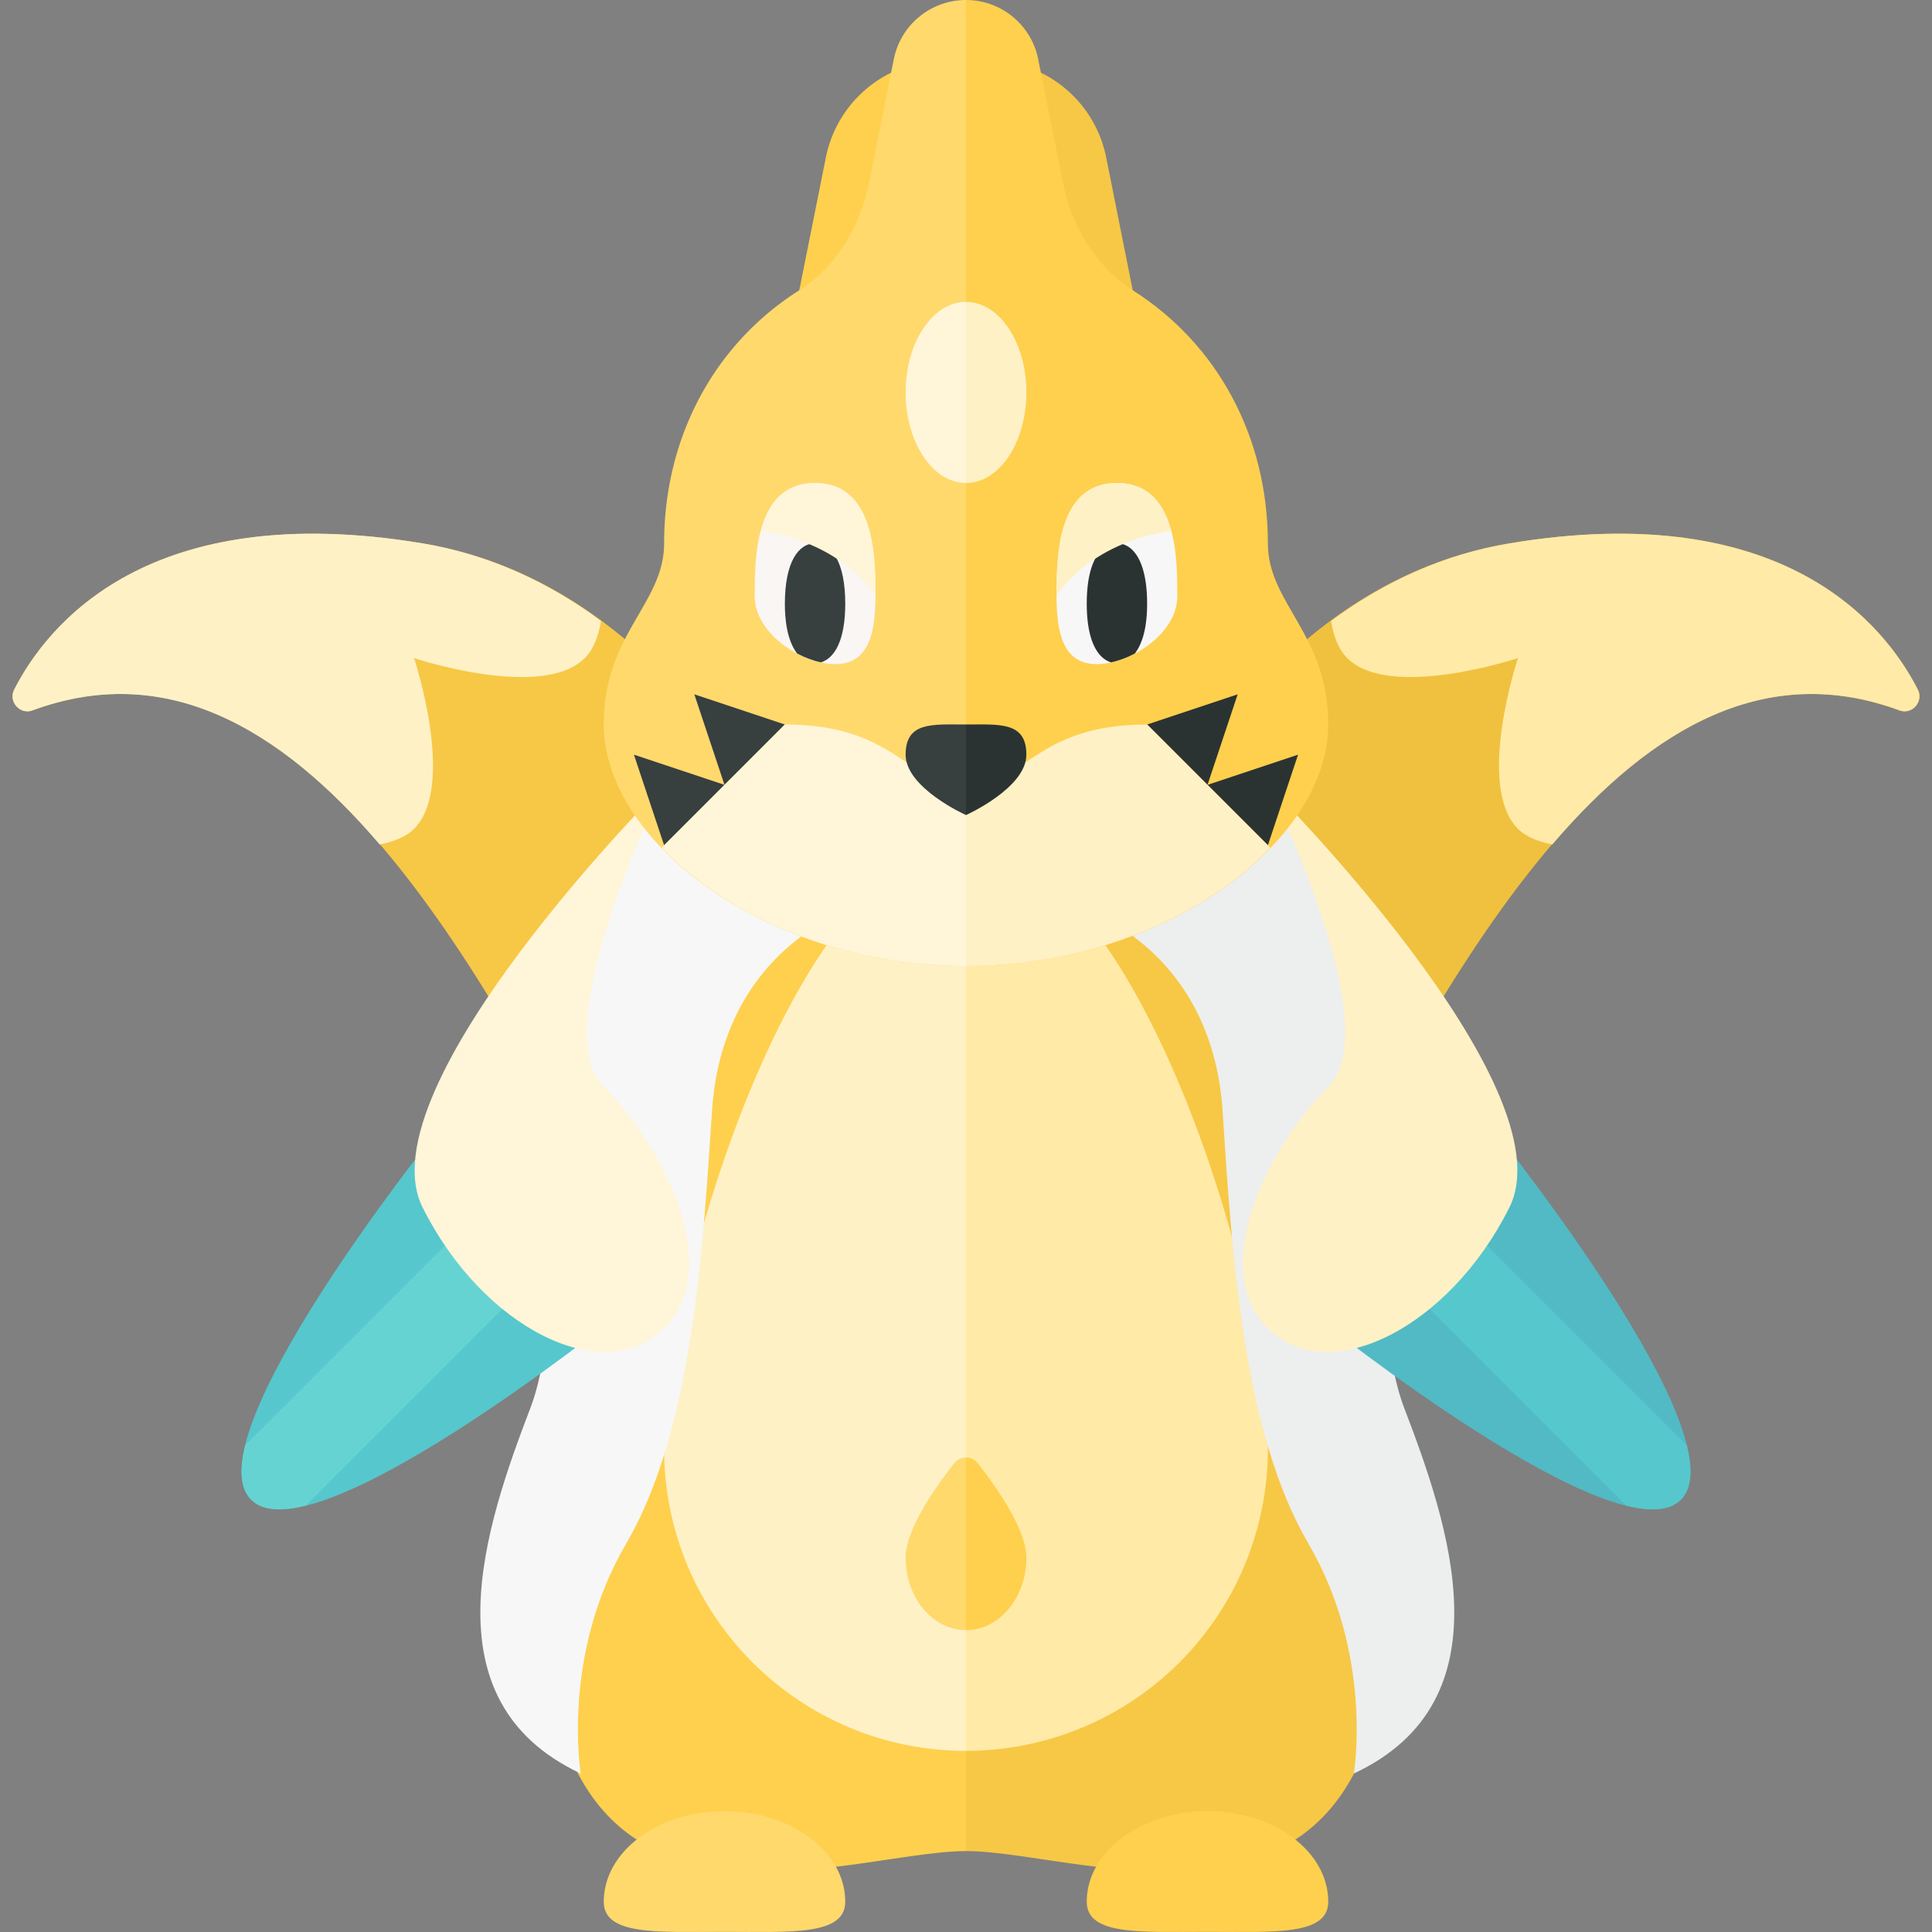 <svg xmlns="http://www.w3.org/2000/svg" width="32" height="32"><rect width="100%" height="100%" fill="#808080" stroke="none"/><path fill="#F7C845" d="M16 29C12.09 29 8.181 8.939.536 11.767c-.206.076-.403-.147-.303-.343C.778 10.355 2.454 8.242 7 9c6 1 9 10 9 19"/><path fill="#F0C13E" d="M16 29c3.91 0 7.819-20.061 15.464-17.233.206.076.403-.147.303-.343C31.222 10.355 29.546 8.242 25 9c-6 1-9 10-9 19"/><path fill="#FFD04D" d="M16 13.68c-3.866 0-7 8.632-7 12.735 0 6.368 5 4.245 7 4.245V13.68z"/><path fill="#F7C845" d="M23 26.415c0-4.103-3.134-12.735-7-12.735v16.98c2 0 7 2.123 7-4.245z"/><path fill="#FFD96C" d="M14 31.498c0 .564-.895.5-2 .5s-2 .064-2-.5c0-.828.895-1.5 2-1.5s2 .671 2 1.5z"/><path fill="#FFD04D" d="M22 31.498c0 .564-.895.5-2 .5s-2 .064-2-.5c0-.828.895-1.5 2-1.5s2 .671 2 1.5z"/><path fill="#FEF1C6" d="M16 14c-2.761 0-5 7.239-5 10s2.239 5 5 5V14z"/><path fill="#FFEAA7" d="M21 24c0-2.761-2.239-10-5-10v15a5 5 0 005-5z"/><path fill="#FFD96C" d="M16 24.142a.247.247 0 00-.195.095c-.291.369-.805 1.088-.805 1.563 0 .663.448 1.2 1 1.2v-2.858z"/><path fill="#FFD04D" d="M17 25.8c0-.475-.514-1.194-.805-1.563a.249.249 0 00-.195-.095V27c.552 0 1-.537 1-1.2z"/><path fill="#EDEEEE" d="M16 14.68V10s2.58-.522 4.875 2.506 1.63 8.848 2.378 10.801 1.75 4.862-.829 6.068c0 0 .33-1.957-.751-3.805s-1.267-4.757-1.423-7.168S18.308 14.68 16 14.68z"/><path fill="#F7F7F7" d="M16.043 14.68V10s-2.58-.522-4.875 2.506-1.63 8.848-2.378 10.801c-.748 1.954-1.75 4.862.829 6.068 0 0-.33-1.957.751-3.805s1.267-4.757 1.423-7.168 1.943-3.722 4.25-3.722z"/><path fill="#56C7CD" d="M7.16 18.84s-4 5-3 6 6-3 6-3l-3-3z"/><path fill="#66D3D3" d="M8.16 19.84l-4.098 4.098c-.098.398-.085.718.098.902s.504.196.902.098L9.16 20.84l-1-1z"/><path fill="#FFF5D8" d="M11 13s-5 5-4 7 3 3 4 2 0-3-1-4 1-5 1-5z"/><path fill="#51BAC5" d="M24.84 18.84s4 5 3 6-6-3-6-3l3-3z"/><path fill="#56C7CD" d="M23.84 19.84l4.098 4.098c.098.398.085.718-.098.902s-.504.196-.902.098L22.84 20.84l1-1z"/><path fill="#FEF1C6" d="M21 13s5 5 4 7-3 3-4 2 0-3 1-4-1-5-1-5z"/><path fill="#FFD04D" d="M16 1h-.36a2 2 0 00-1.961 1.608L13 6h3V1z"/><path fill="#F7C845" d="M16.36 1H16v5h3l-.678-3.392A2 2 0 0016.36 1z"/><path fill="#FFD96C" d="M16 0a1.22 1.22 0 00-1.196.981l-.408 2.038c-.145.725-.541 1.398-1.165 1.794C11.844 5.692 11 7.227 11 9c0 1-1 1.5-1 3 0 1.933 2.686 4 6 4V0z"/><path fill="#FFD04D" d="M16 0c.581 0 1.082.41 1.196.981l.408 2.038c.145.725.541 1.398 1.165 1.794C20.156 5.692 21 7.227 21 9c0 1 1 1.5 1 3 0 1.933-2.686 4-6 4V0z"/><path fill="#FEF1C6" d="M7 9c1.084.181 2.067.63 2.955 1.286-.043.243-.119.464-.269.614-.707.707-2.828 0-2.828 0s.707 2.121 0 2.828c-.14.14-.345.213-.569.259-1.669-1.949-3.556-3.032-5.753-2.22-.206.076-.401-.15-.301-.345C.78 10.353 2.456 8.243 7 9z"/><path fill="#FFEAA7" d="M25 9c-1.084.181-2.067.63-2.955 1.286.043.243.119.464.269.614.707.707 2.828 0 2.828 0s-.707 2.121 0 2.828c.14.14.345.213.569.259 1.669-1.949 3.556-3.032 5.753-2.22.206.076.401-.15.301-.345C31.22 10.353 29.544 8.243 25 9z"/><path fill="#F9F6F4" d="M14.5 9.875c0 .621-.114 1.125-.667 1.125-.552 0-1.333-.504-1.333-1.125S12.5 8 13.5 8s1 1.254 1 1.875z"/><path fill="#373F3F" d="M13.5 9c-.276 0-.5.31-.5 1 0 .407.083.667.203.824.128.068.262.118.393.147.228-.068.404-.366.404-.971 0-.69-.224-1-.5-1z"/><path fill="#F7F7F7" d="M17.5 9.875c0 .621.114 1.125.667 1.125.552 0 1.333-.504 1.333-1.125S19.5 8 18.5 8s-1 1.254-1 1.875z"/><path fill="#2B3332" d="M18.5 9c.276 0 .5.31.5 1 0 .407-.083.667-.203.824a1.568 1.568 0 01-.393.147C18.176 10.903 18 10.605 18 10c0-.69.224-1 .5-1zm.5 3l1.5-.5L20 13l1.5-.5L21 14z"/><path fill="#373F3F" d="M13 12l-1.5-.5.5 1.5-1.5-.5.5 1.5z"/><path fill="#FEF1C6" d="M21.042 14.042L19 12c-1.854 0-2 1-3 1v3c2.117 0 3.974-.845 5.042-1.958z"/><path fill="#FFF5D8" d="M13 12l-2.042 2.042C12.026 15.155 13.883 16 16 16v-3c-1 0-1.146-1-3-1zm3-7c-.552 0-1 .672-1 1.5S15.448 8 16 8V5z"/><path fill="#FEF1C6" d="M17 6.5c0-.828-.448-1.5-1-1.5v3c.552 0 1-.672 1-1.5z"/><path fill="#373F3F" d="M16 12c-.552 0-1-.052-1 .5s1 1 1 1V12z"/><path fill="#2B3332" d="M17 12.5c0-.552-.448-.5-1-.5v1.5s1-.448 1-1z"/><path fill="#FEF1C6" d="M19.396 8.794C18 9 17.5 9.875 17.5 9.875c0-.621 0-1.875 1-1.875.537 0 .781.363.896.794z"/><path fill="#FFF5D8" d="M12.604 8.794C14 9 14.5 9.875 14.5 9.875c0-.621 0-1.875-1-1.875-.537 0-.781.363-.896.794z"/></svg>